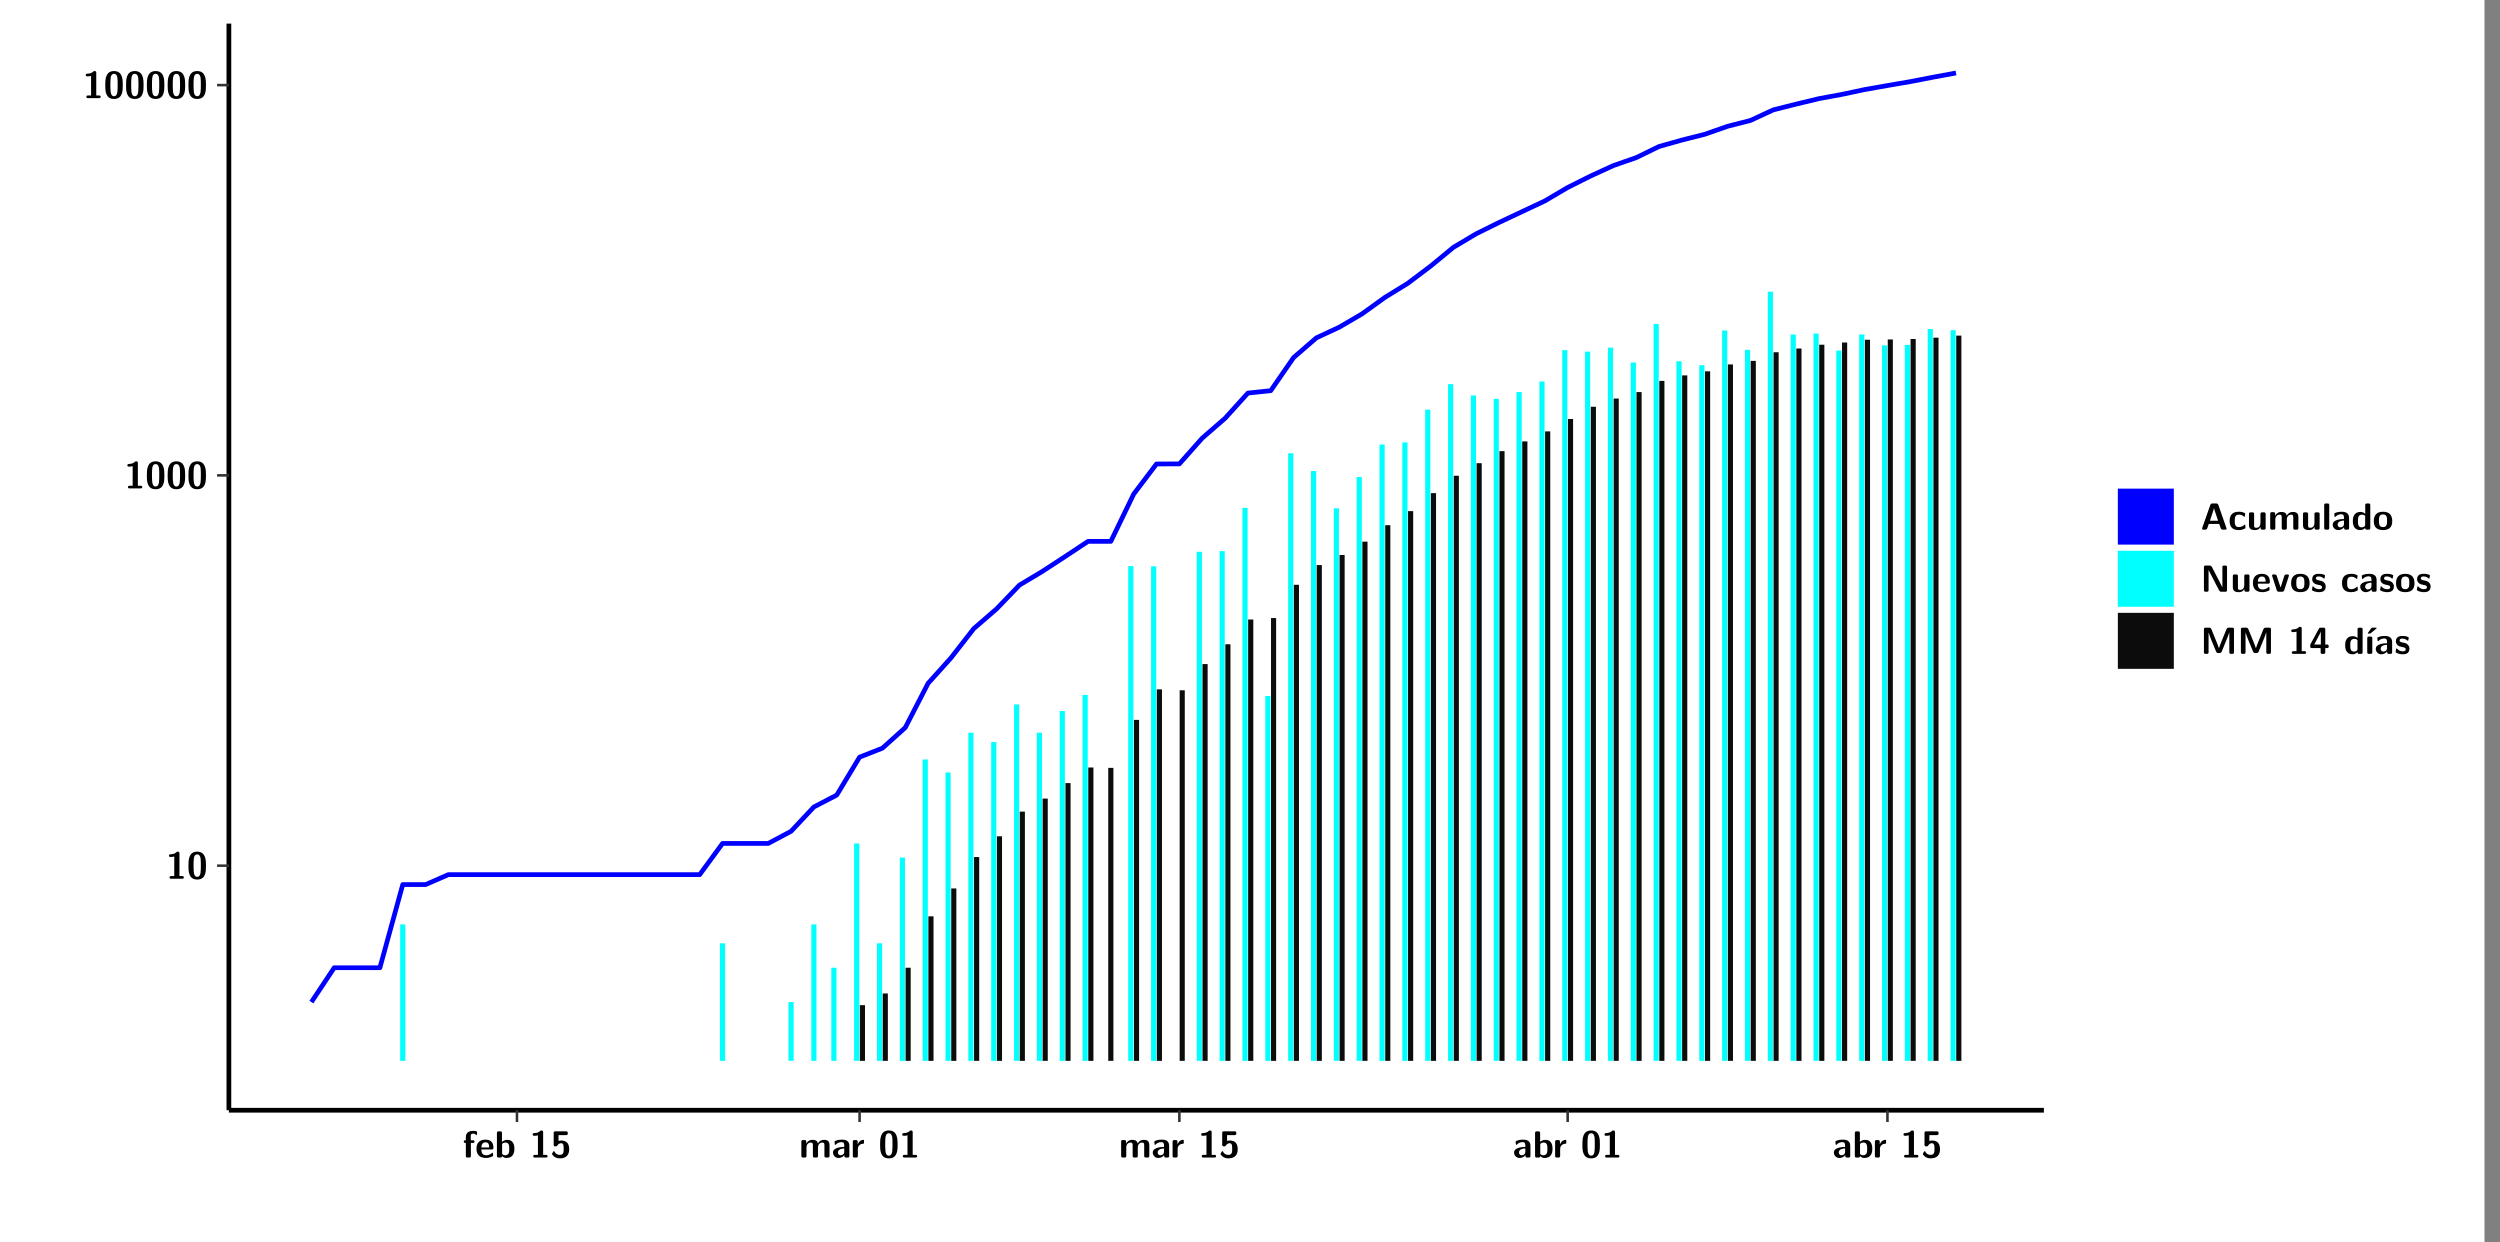 <?xml version="1.0" encoding="UTF-8"?>
<svg xmlns="http://www.w3.org/2000/svg" xmlns:xlink="http://www.w3.org/1999/xlink" width="579.653pt" height="288pt" viewBox="0 0 579.653 288" version="1.1">
<rect x="0" y="0" width="579.653" height="288" fill="#808080" stroke="none"/>
<defs>
<g>
<symbol overflow="visible" id="glyph0-0">
<path style="stroke:none;" d=""/>
</symbol>
<symbol overflow="visible" id="glyph0-1">
<path style="stroke:none;" d="M 3.109 -5.859 C 3.109 -6.016 3.109 -6.281 2.719 -6.281 C 2.547 -6.281 2.516 -6.266 2.406 -6.156 C 2.25 -6.016 1.922 -5.688 1.047 -5.672 C 0.891 -5.672 0.672 -5.609 0.672 -5.359 C 0.672 -5.047 0.969 -5.047 1.094 -5.047 C 1.344 -5.047 1.656 -5.078 1.906 -5.156 L 1.906 -0.625 L 1.234 -0.625 C 1.109 -0.625 0.812 -0.625 0.812 -0.312 C 0.812 0 1.109 0 1.234 0 L 3.719 0 C 3.828 0 4.141 0 4.141 -0.312 C 4.141 -0.625 3.828 -0.625 3.719 -0.625 L 3.109 -0.625 Z M 3.109 -5.859 "/>
</symbol>
<symbol overflow="visible" id="glyph0-2">
<path style="stroke:none;" d="M 4.438 -3 C 4.438 -4.203 4.438 -6.281 2.406 -6.281 C 0.375 -6.281 0.375 -4.219 0.375 -3 C 0.375 -1.812 0.375 0.188 2.406 0.188 C 4.438 0.188 4.438 -1.781 4.438 -3 Z M 2.406 -0.438 C 1.75 -0.438 1.656 -1.25 1.625 -1.484 C 1.562 -1.953 1.562 -2.766 1.562 -3.125 C 1.562 -3.641 1.562 -4.203 1.625 -4.641 C 1.641 -4.875 1.734 -5.641 2.406 -5.641 C 3.047 -5.641 3.156 -4.906 3.188 -4.734 C 3.25 -4.281 3.25 -3.594 3.25 -3.125 C 3.25 -2.625 3.25 -1.953 3.188 -1.469 C 3.156 -1.234 3.062 -0.438 2.406 -0.438 Z M 2.406 -0.438 "/>
</symbol>
<symbol overflow="visible" id="glyph0-3">
<path style="stroke:none;" d="M 1.922 -3.391 L 2.344 -3.391 C 2.453 -3.391 2.766 -3.391 2.766 -3.703 C 2.766 -4.016 2.453 -4.016 2.344 -4.016 L 1.891 -4.016 L 1.891 -4.969 C 1.891 -5.203 1.891 -5.547 2.469 -5.547 C 2.75 -5.547 2.922 -5.469 3.094 -5.297 C 3.156 -5.234 3.188 -5.219 3.219 -5.219 C 3.344 -5.219 3.344 -5.297 3.344 -5.438 L 3.344 -5.844 C 3.344 -6.062 3.328 -6.062 3.031 -6.125 C 2.781 -6.188 2.594 -6.188 2.469 -6.188 C 1.812 -6.188 0.75 -6.031 0.75 -4.719 L 0.75 -4.016 C 0.562 -4.016 0.266 -4.016 0.266 -3.703 C 0.266 -3.391 0.562 -3.391 0.75 -3.391 L 0.75 -0.422 C 0.75 -0.109 0.844 0 1.172 0 L 1.5 0 C 1.828 0 1.922 -0.109 1.922 -0.422 Z M 1.922 -3.391 "/>
</symbol>
<symbol overflow="visible" id="glyph0-4">
<path style="stroke:none;" d="M 3.781 -1.875 C 3.984 -1.875 4.203 -1.891 4.203 -2.281 C 4.203 -3.406 3.672 -4.156 2.359 -4.156 C 0.969 -4.156 0.266 -3.375 0.266 -2.047 C 0.266 -0.609 1.109 0.094 2.484 0.094 C 2.812 0.094 3.312 0.047 3.891 -0.234 C 4.078 -0.328 4.141 -0.359 4.141 -0.469 C 4.141 -0.531 4.125 -0.781 4.109 -0.844 C 4.078 -1.125 4.062 -1.125 3.984 -1.125 C 3.953 -1.125 3.938 -1.125 3.844 -1.047 C 3.328 -0.594 2.797 -0.531 2.516 -0.531 C 1.531 -0.531 1.422 -1.312 1.391 -1.875 Z M 1.406 -2.344 C 1.422 -2.875 1.609 -3.531 2.359 -3.531 C 3.062 -3.531 3.203 -3.031 3.219 -2.344 Z M 1.406 -2.344 "/>
</symbol>
<symbol overflow="visible" id="glyph0-5">
<path style="stroke:none;" d="M 1.703 -5.656 C 1.703 -5.938 1.641 -6.078 1.281 -6.078 L 0.953 -6.078 C 0.641 -6.078 0.531 -5.984 0.531 -5.656 L 0.531 -0.422 C 0.531 -0.109 0.625 0 0.953 0 L 1.312 0 C 1.453 0 1.719 0 1.734 -0.344 C 2.125 0.094 2.578 0.094 2.719 0.094 C 4.578 0.094 4.578 -1.594 4.578 -2.031 C 4.578 -2.453 4.578 -4.109 2.938 -4.109 C 2.219 -4.109 1.781 -3.703 1.703 -3.625 Z M 1.734 -3.172 C 1.844 -3.281 2.109 -3.484 2.5 -3.484 C 3.391 -3.484 3.391 -2.672 3.391 -2.016 C 3.391 -1.375 3.391 -0.531 2.406 -0.531 C 2.047 -0.531 1.828 -0.75 1.734 -0.875 Z M 1.734 -3.172 "/>
</symbol>
<symbol overflow="visible" id="glyph0-6">
<path style="stroke:none;" d="M 1.859 -5.203 L 3.578 -5.203 C 4 -5.203 4 -5.406 4 -5.641 C 4 -5.875 4 -6.078 3.578 -6.078 L 1.141 -6.078 C 0.875 -6.078 0.734 -6.031 0.734 -5.688 L 0.734 -3 C 0.734 -2.609 0.922 -2.594 1.172 -2.594 C 1.391 -2.594 1.469 -2.594 1.594 -2.812 C 1.812 -3.141 2.109 -3.328 2.469 -3.328 C 3.047 -3.328 3.047 -2.656 3.047 -1.969 C 3.047 -1.297 3.047 -0.625 2.125 -0.625 C 1.844 -0.625 1.25 -0.703 0.906 -1.406 C 0.875 -1.453 0.844 -1.5 0.781 -1.5 C 0.719 -1.5 0.703 -1.469 0.656 -1.391 C 0.531 -1.188 0.328 -0.891 0.328 -0.828 C 0.328 -0.75 0.891 0.188 2.141 0.188 C 3.562 0.188 4.328 -0.516 4.328 -1.938 C 4.328 -3.094 3.844 -3.953 2.5 -3.953 C 2.281 -3.953 2.078 -3.922 1.859 -3.844 Z M 1.859 -5.203 "/>
</symbol>
<symbol overflow="visible" id="glyph0-7">
<path style="stroke:none;" d="M 7.062 -2.844 C 7.062 -3.75 6.672 -4.109 5.781 -4.109 C 5.156 -4.109 4.688 -3.828 4.359 -3.25 C 4.219 -4.078 3.484 -4.109 3.109 -4.109 C 2.938 -4.109 2.578 -4.109 2.188 -3.828 C 1.906 -3.625 1.734 -3.344 1.672 -3.203 L 1.672 -3.641 C 1.672 -3.922 1.609 -4.062 1.25 -4.062 L 0.953 -4.062 C 0.625 -4.062 0.531 -3.969 0.531 -3.641 L 0.531 -0.422 C 0.531 -0.109 0.625 0 0.953 0 L 1.297 0 C 1.625 0 1.719 -0.109 1.719 -0.422 L 1.719 -2.359 C 1.719 -3.141 2.25 -3.484 2.688 -3.484 C 3.109 -3.484 3.203 -3.297 3.203 -2.828 L 3.203 -0.422 C 3.203 -0.109 3.297 0 3.625 0 L 3.969 0 C 4.297 0 4.391 -0.109 4.391 -0.422 L 4.391 -2.359 C 4.391 -3.141 4.922 -3.484 5.359 -3.484 C 5.781 -3.484 5.875 -3.297 5.875 -2.828 L 5.875 -0.422 C 5.875 -0.109 5.969 0 6.297 0 L 6.641 0 C 6.984 0 7.062 -0.109 7.062 -0.422 Z M 7.062 -2.844 "/>
</symbol>
<symbol overflow="visible" id="glyph0-8">
<path style="stroke:none;" d="M 4.062 -2.766 C 4.062 -4.156 2.734 -4.156 2.297 -4.156 C 1.891 -4.156 1.453 -4.125 0.859 -3.891 C 0.672 -3.797 0.625 -3.781 0.625 -3.688 C 0.625 -3.625 0.688 -3.109 0.688 -3.047 C 0.703 -2.984 0.75 -2.938 0.812 -2.938 C 0.844 -2.938 0.875 -2.969 0.906 -3 C 1.281 -3.391 1.719 -3.578 2.266 -3.578 C 2.734 -3.578 2.875 -3.297 2.875 -2.781 L 2.875 -2.469 C 2.562 -2.469 0.266 -2.453 0.266 -1.172 C 0.266 -0.547 0.766 0.094 1.531 0.094 C 1.828 0.094 2.484 0.016 2.906 -0.594 L 2.906 -0.422 C 2.906 -0.141 2.969 0 3.328 0 L 3.641 0 C 3.984 0 4.062 -0.109 4.062 -0.422 Z M 2.875 -1.344 C 2.875 -0.531 2.047 -0.531 2.016 -0.531 C 1.641 -0.531 1.406 -0.844 1.406 -1.188 C 1.406 -2.047 2.625 -2.109 2.875 -2.109 Z M 2.875 -1.344 "/>
</symbol>
<symbol overflow="visible" id="glyph0-9">
<path style="stroke:none;" d="M 1.703 -2.016 C 1.703 -2.844 2.391 -3.188 2.938 -3.219 C 3.109 -3.234 3.125 -3.234 3.125 -3.469 L 3.125 -3.875 C 3.125 -4.047 3.125 -4.109 2.969 -4.109 C 2.719 -4.109 2.078 -4.031 1.672 -3.078 L 1.656 -3.078 L 1.656 -3.641 C 1.656 -3.922 1.594 -4.062 1.234 -4.062 L 0.953 -4.062 C 0.641 -4.062 0.531 -3.969 0.531 -3.641 L 0.531 -0.422 C 0.531 -0.109 0.625 0 0.953 0 L 1.281 0 C 1.609 0 1.703 -0.109 1.703 -0.422 Z M 1.703 -2.016 "/>
</symbol>
<symbol overflow="visible" id="glyph0-10">
<path style="stroke:none;" d="M 4.156 -5.703 C 4.031 -6.078 3.766 -6.078 3.594 -6.078 L 2.828 -6.078 C 2.641 -6.078 2.391 -6.078 2.266 -5.703 L 0.406 -0.406 C 0.375 -0.297 0.375 -0.281 0.375 -0.234 C 0.375 0 0.594 0 0.703 0 L 1.031 0 C 1.188 0 1.453 0 1.578 -0.344 L 1.922 -1.328 L 4.344 -1.328 L 4.641 -0.484 C 4.75 -0.172 4.812 0 5.234 0 L 5.703 0 C 5.828 0 6.047 0 6.047 -0.234 C 6.047 -0.281 6.047 -0.297 6 -0.406 Z M 2.812 -3.938 C 2.938 -4.328 3.062 -4.656 3.125 -4.969 L 3.141 -4.969 C 3.188 -4.766 3.188 -4.75 3.25 -4.547 L 4.078 -2.078 L 2.188 -2.078 Z M 2.812 -3.938 "/>
</symbol>
<symbol overflow="visible" id="glyph0-11">
<path style="stroke:none;" d="M 4 -0.438 C 4 -0.531 3.969 -0.938 3.953 -1.047 C 3.953 -1.078 3.938 -1.172 3.844 -1.172 C 3.812 -1.172 3.797 -1.172 3.703 -1.078 C 3.562 -0.953 3.141 -0.594 2.422 -0.594 C 1.516 -0.594 1.516 -1.469 1.516 -2.031 C 1.516 -2.75 1.562 -3.484 2.453 -3.484 C 3.031 -3.484 3.266 -3.344 3.578 -3.078 C 3.688 -2.984 3.703 -2.984 3.734 -2.984 C 3.828 -2.984 3.844 -3.062 3.844 -3.094 C 3.859 -3.172 3.953 -3.656 3.953 -3.703 C 3.953 -3.781 3.891 -3.812 3.75 -3.891 C 3.328 -4.078 3.062 -4.156 2.453 -4.156 C 1.141 -4.156 0.328 -3.547 0.328 -2.016 C 0.328 -0.562 1.078 0.094 2.406 0.094 C 2.641 0.094 3.172 0.094 3.75 -0.203 C 4 -0.344 4 -0.344 4 -0.438 Z M 4 -0.438 "/>
</symbol>
<symbol overflow="visible" id="glyph0-12">
<path style="stroke:none;" d="M 4.391 -3.594 C 4.391 -3.875 4.328 -4.016 3.969 -4.016 L 3.609 -4.016 C 3.281 -4.016 3.188 -3.906 3.188 -3.594 L 3.188 -1.516 C 3.188 -0.938 2.891 -0.438 2.266 -0.438 C 1.766 -0.438 1.719 -0.562 1.719 -1.031 L 1.719 -3.594 C 1.719 -3.875 1.656 -4.016 1.297 -4.016 L 0.953 -4.016 C 0.625 -4.016 0.531 -3.922 0.531 -3.594 L 0.531 -1.109 C 0.531 -0.172 1.031 0.094 1.953 0.094 C 2.188 0.094 2.812 0.094 3.219 -0.656 L 3.219 -0.422 C 3.219 -0.141 3.281 0 3.641 0 L 3.969 0 C 4.297 0 4.391 -0.109 4.391 -0.422 Z M 4.391 -3.594 "/>
</symbol>
<symbol overflow="visible" id="glyph0-13">
<path style="stroke:none;" d="M 1.703 -5.656 C 1.703 -5.938 1.641 -6.078 1.281 -6.078 L 0.953 -6.078 C 0.641 -6.078 0.531 -5.984 0.531 -5.656 L 0.531 -0.422 C 0.531 -0.109 0.625 0 0.953 0 L 1.281 0 C 1.609 0 1.703 -0.109 1.703 -0.422 Z M 1.703 -5.656 "/>
</symbol>
<symbol overflow="visible" id="glyph0-14">
<path style="stroke:none;" d="M 4.375 -5.656 C 4.375 -5.938 4.312 -6.078 3.953 -6.078 L 3.625 -6.078 C 3.297 -6.078 3.203 -5.969 3.203 -5.656 L 3.203 -3.672 C 2.812 -4.047 2.375 -4.109 2.109 -4.109 C 0.328 -4.109 0.328 -2.422 0.328 -2 C 0.328 -1.594 0.328 0.094 2.062 0.094 C 2.422 0.094 2.812 -0.016 3.188 -0.406 C 3.188 -0.094 3.297 0 3.609 0 L 3.953 0 C 4.281 0 4.375 -0.109 4.375 -0.422 Z M 3.188 -1.094 C 3.188 -0.953 3.188 -0.875 2.922 -0.688 C 2.703 -0.547 2.5 -0.531 2.406 -0.531 C 1.516 -0.531 1.516 -1.344 1.516 -2 C 1.516 -2.656 1.516 -3.484 2.5 -3.484 C 2.75 -3.484 2.984 -3.391 3.188 -3.203 Z M 3.188 -1.094 "/>
</symbol>
<symbol overflow="visible" id="glyph0-15">
<path style="stroke:none;" d="M 4.547 -1.969 C 4.547 -3.406 3.844 -4.156 2.406 -4.156 C 0.953 -4.156 0.266 -3.391 0.266 -1.969 C 0.266 -0.547 1.031 0.094 2.406 0.094 C 3.781 0.094 4.547 -0.531 4.547 -1.969 Z M 2.406 -0.594 C 1.469 -0.594 1.469 -1.375 1.469 -2.078 C 1.469 -2.75 1.469 -3.531 2.406 -3.531 C 3.344 -3.531 3.344 -2.766 3.344 -2.078 C 3.344 -1.391 3.344 -0.594 2.406 -0.594 Z M 2.406 -0.594 "/>
</symbol>
<symbol overflow="visible" id="glyph0-16">
<path style="stroke:none;" d="M 2.656 -5.734 C 2.469 -6.078 2.203 -6.078 2.031 -6.078 L 1.219 -6.078 C 0.906 -6.078 0.797 -5.984 0.797 -5.656 L 0.797 -0.422 C 0.797 -0.109 0.891 0 1.219 0 L 1.453 0 C 1.781 0 1.875 -0.109 1.875 -0.422 L 1.875 -5.016 L 1.891 -5.016 L 4.297 -0.344 C 4.484 0 4.75 0 4.922 0 L 5.734 0 C 6.062 0 6.156 -0.109 6.156 -0.422 L 6.156 -5.656 C 6.156 -5.938 6.094 -6.078 5.734 -6.078 L 5.5 -6.078 C 5.156 -6.078 5.078 -5.969 5.078 -5.656 L 5.078 -1.062 L 5.062 -1.062 Z M 2.656 -5.734 "/>
</symbol>
<symbol overflow="visible" id="glyph0-17">
<path style="stroke:none;" d="M 4.109 -3.609 C 4.141 -3.719 4.141 -3.75 4.141 -3.766 C 4.141 -4.016 3.922 -4.016 3.797 -4.016 L 3.609 -4.016 C 3.25 -4.016 3.141 -3.891 3.062 -3.641 L 2.203 -0.984 L 1.328 -3.641 C 1.266 -3.828 1.203 -4.016 0.781 -4.016 L 0.578 -4.016 C 0.453 -4.016 0.234 -4.016 0.234 -3.766 C 0.234 -3.75 0.234 -3.719 0.266 -3.609 L 1.312 -0.375 C 1.438 0 1.703 0 1.859 0 L 2.5 0 C 2.672 0 2.938 0 3.062 -0.375 Z M 4.109 -3.609 "/>
</symbol>
<symbol overflow="visible" id="glyph0-18">
<path style="stroke:none;" d="M 3.469 -1.234 C 3.469 -1.734 3.203 -2.031 3.047 -2.172 C 2.703 -2.484 2.391 -2.547 2.031 -2.609 C 1.547 -2.703 1.188 -2.766 1.188 -3.109 C 1.188 -3.469 1.484 -3.547 1.828 -3.547 C 2.406 -3.547 2.719 -3.328 2.953 -3.125 C 3.047 -3.047 3.062 -3.047 3.094 -3.047 C 3.188 -3.047 3.203 -3.125 3.203 -3.156 C 3.219 -3.219 3.312 -3.719 3.312 -3.766 C 3.312 -3.906 2.844 -4.031 2.75 -4.062 C 2.406 -4.156 2.125 -4.156 1.891 -4.156 C 1.5 -4.156 0.328 -4.156 0.328 -2.906 C 0.328 -2.484 0.516 -2.219 0.75 -2 C 1.062 -1.734 1.406 -1.672 1.906 -1.562 C 2.156 -1.531 2.609 -1.453 2.609 -1.062 C 2.609 -0.656 2.266 -0.594 1.922 -0.594 C 1.531 -0.594 1.047 -0.703 0.625 -1.188 C 0.594 -1.234 0.562 -1.266 0.516 -1.266 C 0.422 -1.266 0.406 -1.188 0.391 -1.125 C 0.375 -1.016 0.266 -0.516 0.266 -0.422 C 0.266 -0.266 0.922 -0.062 0.922 -0.047 C 1.406 0.094 1.766 0.094 1.922 0.094 C 2.359 0.094 3.469 0.062 3.469 -1.234 Z M 3.469 -1.234 "/>
</symbol>
<symbol overflow="visible" id="glyph0-19">
<path style="stroke:none;" d="M 4.859 -2.859 C 4.688 -2.422 4.359 -1.609 4.281 -1.312 C 4.203 -1.625 3.844 -2.484 3.656 -2.953 L 2.531 -5.719 C 2.391 -6.078 2.109 -6.078 1.953 -6.078 L 1.219 -6.078 C 0.906 -6.078 0.797 -5.984 0.797 -5.656 L 0.797 -0.422 C 0.797 -0.109 0.891 0 1.219 0 L 1.453 0 C 1.781 0 1.875 -0.109 1.875 -0.422 L 1.875 -4.953 L 1.891 -4.953 C 1.984 -4.562 2.375 -3.578 2.578 -3.062 L 3.609 -0.562 C 3.766 -0.188 3.969 -0.188 4.266 -0.188 C 4.562 -0.188 4.781 -0.188 4.938 -0.562 L 6.062 -3.328 C 6.141 -3.531 6.625 -4.719 6.672 -4.953 L 6.688 -4.953 L 6.688 -0.422 C 6.688 -0.141 6.75 0 7.109 0 L 7.344 0 C 7.672 0 7.766 -0.109 7.766 -0.422 L 7.766 -5.656 C 7.766 -5.938 7.703 -6.078 7.344 -6.078 L 6.609 -6.078 C 6.391 -6.078 6.172 -6.062 6.016 -5.703 Z M 4.859 -2.859 "/>
</symbol>
<symbol overflow="visible" id="glyph0-20">
<path style="stroke:none;" d="M 0.344 -2.297 C 0.266 -2.172 0.266 -2.141 0.266 -1.984 L 0.266 -1.766 C 0.266 -1.484 0.328 -1.344 0.688 -1.344 L 2.672 -1.344 L 2.672 -0.422 C 2.672 -0.141 2.719 0 3.078 0 L 3.328 0 C 3.656 0 3.75 -0.109 3.75 -0.422 L 3.75 -1.344 L 4.125 -1.344 C 4.391 -1.344 4.547 -1.406 4.547 -1.75 C 4.547 -2.078 4.422 -2.172 4.125 -2.172 L 3.75 -2.172 L 3.75 -5.656 C 3.75 -5.984 3.656 -6.078 3.328 -6.078 L 2.688 -6.078 C 2.531 -6.078 2.391 -6.078 2.281 -5.875 Z M 1.188 -2.172 C 2.578 -4.75 2.672 -5.016 2.703 -5.156 L 2.719 -5.156 L 2.719 -2.172 Z M 1.188 -2.172 "/>
</symbol>
<symbol overflow="visible" id="glyph0-21">
<path style="stroke:none;" d="M 3.906 -5.844 C 3.953 -5.875 4 -5.922 4 -5.969 C 4 -6.078 3.906 -6.078 3.766 -6.078 L 3.047 -6.078 C 2.875 -6.078 2.859 -6.078 2.781 -5.984 L 2.031 -4.953 C 1.953 -4.859 1.953 -4.844 1.953 -4.828 C 1.953 -4.703 2.047 -4.703 2.188 -4.703 L 2.516 -4.703 Z M 3.906 -5.844 "/>
</symbol>
<symbol overflow="visible" id="glyph0-22">
<path style="stroke:none;" d="M 1.703 -3.594 C 1.703 -3.875 1.641 -4.016 1.281 -4.016 L 0.953 -4.016 C 0.641 -4.016 0.531 -3.922 0.531 -3.594 L 0.531 -0.422 C 0.531 -0.109 0.625 0 0.953 0 L 1.281 0 C 1.609 0 1.703 -0.109 1.703 -0.422 Z M 1.703 -3.594 "/>
</symbol>
</g>
<clipPath id="clip1">
  <path d="M 0 0 L 576.008 0 L 576.008 288 L 0 288 Z M 0 0 "/>
</clipPath>
<clipPath id="clip2">
  <path d="M 53.07 5.477 L 473.898 5.477 L 473.898 257.414 L 53.07 257.414 Z M 53.07 5.477 "/>
</clipPath>
</defs>
<g id="surface1">
<g clip-path="url(#clip1)" clip-rule="nonzero">
<path style="fill-rule:nonzero;fill:rgb(100%,100%,100%);fill-opacity:1;stroke-width:0.598;stroke-linecap:round;stroke-linejoin:round;stroke:rgb(100%,100%,100%);stroke-opacity:1;stroke-miterlimit:10;" d="M 0 0 L 0 288.004 L 576.008 288.004 L 576.008 0 Z M 0 0 " transform="matrix(1,0,0,-1,0,288)"/>
</g>
<g clip-path="url(#clip2)" clip-rule="nonzero">
<path style=" stroke:none;fill-rule:nonzero;fill:rgb(100%,100%,100%);fill-opacity:1;" d="M 53.07 257.414 L 53.07 5.477 L 473.898 5.477 L 473.898 257.414 Z M 53.07 257.414 "/>
</g>
<path style=" stroke:none;fill-rule:nonzero;fill:rgb(0%,100%,100%);fill-opacity:1;" d="M 92.785 245.969 L 92.785 214.336 L 93.98 214.336 L 93.98 245.969 Z M 92.785 245.969 "/>
<path style=" stroke:none;fill-rule:nonzero;fill:rgb(0%,100%,100%);fill-opacity:1;" d="M 166.926 245.969 L 166.926 218.719 L 168.121 218.719 L 168.121 245.969 Z M 166.926 245.969 "/>
<path style=" stroke:none;fill-rule:nonzero;fill:rgb(0%,100%,100%);fill-opacity:1;" d="M 182.816 245.969 L 182.816 232.348 L 184.012 232.348 L 184.012 245.969 Z M 182.816 245.969 "/>
<path style=" stroke:none;fill-rule:nonzero;fill:rgb(0%,100%,100%);fill-opacity:1;" d="M 188.117 245.969 L 188.117 214.336 L 189.301 214.336 L 189.301 245.969 Z M 188.117 245.969 "/>
<path style=" stroke:none;fill-rule:nonzero;fill:rgb(0%,100%,100%);fill-opacity:1;" d="M 192.75 245.969 L 192.75 224.379 L 193.945 224.379 L 193.945 245.969 Z M 192.75 245.969 "/>
<path style=" stroke:none;fill-rule:nonzero;fill:rgb(0%,100%,100%);fill-opacity:1;" d="M 198.039 245.969 L 198.039 195.566 L 199.234 195.566 L 199.234 245.969 Z M 198.039 245.969 "/>
<path style=" stroke:none;fill-rule:nonzero;fill:rgb(4.999%,4.999%,4.999%);fill-opacity:1;" d="M 199.363 245.969 L 199.363 233.055 L 200.559 233.055 L 200.559 245.969 Z M 199.363 245.969 "/>
<path style=" stroke:none;fill-rule:nonzero;fill:rgb(0%,100%,100%);fill-opacity:1;" d="M 203.34 245.969 L 203.34 218.719 L 204.535 218.719 L 204.535 245.969 Z M 203.34 245.969 "/>
<path style=" stroke:none;fill-rule:nonzero;fill:rgb(4.999%,4.999%,4.999%);fill-opacity:1;" d="M 204.664 245.969 L 204.664 230.344 L 205.859 230.344 L 205.859 245.969 Z M 204.664 245.969 "/>
<path style=" stroke:none;fill-rule:nonzero;fill:rgb(0%,100%,100%);fill-opacity:1;" d="M 208.641 245.969 L 208.641 198.844 L 209.824 198.844 L 209.824 245.969 Z M 208.641 245.969 "/>
<path style=" stroke:none;fill-rule:nonzero;fill:rgb(4.999%,4.999%,4.999%);fill-opacity:1;" d="M 209.965 245.969 L 209.965 224.379 L 211.152 224.379 L 211.152 245.969 Z M 209.965 245.969 "/>
<path style=" stroke:none;fill-rule:nonzero;fill:rgb(0%,100%,100%);fill-opacity:1;" d="M 213.93 245.969 L 213.93 176.098 L 215.125 176.098 L 215.125 245.969 Z M 213.93 245.969 "/>
<path style=" stroke:none;fill-rule:nonzero;fill:rgb(4.999%,4.999%,4.999%);fill-opacity:1;" d="M 215.254 245.969 L 215.254 212.461 L 216.449 212.461 L 216.449 245.969 Z M 215.254 245.969 "/>
<path style=" stroke:none;fill-rule:nonzero;fill:rgb(0%,100%,100%);fill-opacity:1;" d="M 219.23 245.969 L 219.23 179.125 L 220.418 179.125 L 220.418 245.969 Z M 219.23 245.969 "/>
<path style=" stroke:none;fill-rule:nonzero;fill:rgb(4.999%,4.999%,4.999%);fill-opacity:1;" d="M 220.555 245.969 L 220.555 205.996 L 221.742 205.996 L 221.742 245.969 Z M 220.555 245.969 "/>
<path style=" stroke:none;fill-rule:nonzero;fill:rgb(0%,100%,100%);fill-opacity:1;" d="M 224.52 245.969 L 224.52 169.891 L 225.715 169.891 L 225.715 245.969 Z M 224.52 245.969 "/>
<path style=" stroke:none;fill-rule:nonzero;fill:rgb(4.999%,4.999%,4.999%);fill-opacity:1;" d="M 225.848 245.969 L 225.848 198.715 L 227.043 198.715 L 227.043 245.969 Z M 225.848 245.969 "/>
<path style=" stroke:none;fill-rule:nonzero;fill:rgb(0%,100%,100%);fill-opacity:1;" d="M 229.82 245.969 L 229.82 172.055 L 231.016 172.055 L 231.016 245.969 Z M 229.82 245.969 "/>
<path style=" stroke:none;fill-rule:nonzero;fill:rgb(4.999%,4.999%,4.999%);fill-opacity:1;" d="M 231.145 245.969 L 231.145 193.902 L 232.332 193.902 L 232.332 245.969 Z M 231.145 245.969 "/>
<path style=" stroke:none;fill-rule:nonzero;fill:rgb(0%,100%,100%);fill-opacity:1;" d="M 235.121 245.969 L 235.121 163.336 L 236.309 163.336 L 236.309 245.969 Z M 235.121 245.969 "/>
<path style=" stroke:none;fill-rule:nonzero;fill:rgb(4.999%,4.999%,4.999%);fill-opacity:1;" d="M 236.438 245.969 L 236.438 188.184 L 237.633 188.184 L 237.633 245.969 Z M 236.438 245.969 "/>
<path style=" stroke:none;fill-rule:nonzero;fill:rgb(0%,100%,100%);fill-opacity:1;" d="M 240.41 245.969 L 240.41 169.891 L 241.605 169.891 L 241.605 245.969 Z M 240.41 245.969 "/>
<path style=" stroke:none;fill-rule:nonzero;fill:rgb(4.999%,4.999%,4.999%);fill-opacity:1;" d="M 241.738 245.969 L 241.738 185.164 L 242.934 185.164 L 242.934 245.969 Z M 241.738 245.969 "/>
<path style=" stroke:none;fill-rule:nonzero;fill:rgb(0%,100%,100%);fill-opacity:1;" d="M 245.711 245.969 L 245.711 164.859 L 246.898 164.859 L 246.898 245.969 Z M 245.711 245.969 "/>
<path style=" stroke:none;fill-rule:nonzero;fill:rgb(4.999%,4.999%,4.999%);fill-opacity:1;" d="M 247.035 245.969 L 247.035 181.566 L 248.223 181.566 L 248.223 245.969 Z M 247.035 245.969 "/>
<path style=" stroke:none;fill-rule:nonzero;fill:rgb(0%,100%,100%);fill-opacity:1;" d="M 251.004 245.969 L 251.004 161.125 L 252.199 161.125 L 252.199 245.969 Z M 251.004 245.969 "/>
<path style=" stroke:none;fill-rule:nonzero;fill:rgb(4.999%,4.999%,4.999%);fill-opacity:1;" d="M 252.328 245.969 L 252.328 177.953 L 253.523 177.953 L 253.523 245.969 Z M 252.328 245.969 "/>
<path style=" stroke:none;fill-rule:nonzero;fill:rgb(4.999%,4.999%,4.999%);fill-opacity:1;" d="M 256.961 245.969 L 256.961 178.039 L 258.156 178.039 L 258.156 245.969 Z M 256.961 245.969 "/>
<path style=" stroke:none;fill-rule:nonzero;fill:rgb(0%,100%,100%);fill-opacity:1;" d="M 261.594 245.969 L 261.594 131.246 L 262.789 131.246 L 262.789 245.969 Z M 261.594 245.969 "/>
<path style=" stroke:none;fill-rule:nonzero;fill:rgb(4.999%,4.999%,4.999%);fill-opacity:1;" d="M 262.918 245.969 L 262.918 166.914 L 264.113 166.914 L 264.113 245.969 Z M 262.918 245.969 "/>
<path style=" stroke:none;fill-rule:nonzero;fill:rgb(0%,100%,100%);fill-opacity:1;" d="M 266.895 245.969 L 266.895 131.305 L 268.09 131.305 L 268.09 245.969 Z M 266.895 245.969 "/>
<path style=" stroke:none;fill-rule:nonzero;fill:rgb(4.999%,4.999%,4.999%);fill-opacity:1;" d="M 268.219 245.969 L 268.219 159.84 L 269.414 159.84 L 269.414 245.969 Z M 268.219 245.969 "/>
<path style=" stroke:none;fill-rule:nonzero;fill:rgb(4.999%,4.999%,4.999%);fill-opacity:1;" d="M 273.52 245.969 L 273.52 160.047 L 274.703 160.047 L 274.703 245.969 Z M 273.52 245.969 "/>
<path style=" stroke:none;fill-rule:nonzero;fill:rgb(0%,100%,100%);fill-opacity:1;" d="M 277.484 245.969 L 277.484 127.938 L 278.68 127.938 L 278.68 245.969 Z M 277.484 245.969 "/>
<path style=" stroke:none;fill-rule:nonzero;fill:rgb(4.999%,4.999%,4.999%);fill-opacity:1;" d="M 278.809 245.969 L 278.809 153.973 L 280.004 153.973 L 280.004 245.969 Z M 278.809 245.969 "/>
<path style=" stroke:none;fill-rule:nonzero;fill:rgb(0%,100%,100%);fill-opacity:1;" d="M 282.785 245.969 L 282.785 127.789 L 283.969 127.789 L 283.969 245.969 Z M 282.785 245.969 "/>
<path style=" stroke:none;fill-rule:nonzero;fill:rgb(4.999%,4.999%,4.999%);fill-opacity:1;" d="M 284.109 245.969 L 284.109 149.379 L 285.293 149.379 L 285.293 245.969 Z M 284.109 245.969 "/>
<path style=" stroke:none;fill-rule:nonzero;fill:rgb(0%,100%,100%);fill-opacity:1;" d="M 288.074 245.969 L 288.074 117.746 L 289.27 117.746 L 289.27 245.969 Z M 288.074 245.969 "/>
<path style=" stroke:none;fill-rule:nonzero;fill:rgb(4.999%,4.999%,4.999%);fill-opacity:1;" d="M 289.398 245.969 L 289.398 143.641 L 290.594 143.641 L 290.594 245.969 Z M 289.398 245.969 "/>
<path style=" stroke:none;fill-rule:nonzero;fill:rgb(0%,100%,100%);fill-opacity:1;" d="M 293.375 245.969 L 293.375 161.383 L 294.57 161.383 L 294.57 245.969 Z M 293.375 245.969 "/>
<path style=" stroke:none;fill-rule:nonzero;fill:rgb(4.999%,4.999%,4.999%);fill-opacity:1;" d="M 294.699 245.969 L 294.699 143.301 L 295.883 143.301 L 295.883 245.969 Z M 294.699 245.969 "/>
<path style=" stroke:none;fill-rule:nonzero;fill:rgb(0%,100%,100%);fill-opacity:1;" d="M 298.676 245.969 L 298.676 105.094 L 299.859 105.094 L 299.859 245.969 Z M 298.676 245.969 "/>
<path style=" stroke:none;fill-rule:nonzero;fill:rgb(4.999%,4.999%,4.999%);fill-opacity:1;" d="M 299.988 245.969 L 299.988 135.59 L 301.184 135.59 L 301.184 245.969 Z M 299.988 245.969 "/>
<path style=" stroke:none;fill-rule:nonzero;fill:rgb(0%,100%,100%);fill-opacity:1;" d="M 303.965 245.969 L 303.965 109.207 L 305.16 109.207 L 305.16 245.969 Z M 303.965 245.969 "/>
<path style=" stroke:none;fill-rule:nonzero;fill:rgb(4.999%,4.999%,4.999%);fill-opacity:1;" d="M 305.289 245.969 L 305.289 131.016 L 306.484 131.016 L 306.484 245.969 Z M 305.289 245.969 "/>
<path style=" stroke:none;fill-rule:nonzero;fill:rgb(0%,100%,100%);fill-opacity:1;" d="M 309.266 245.969 L 309.266 117.855 L 310.449 117.855 L 310.449 245.969 Z M 309.266 245.969 "/>
<path style=" stroke:none;fill-rule:nonzero;fill:rgb(4.999%,4.999%,4.999%);fill-opacity:1;" d="M 310.59 245.969 L 310.59 128.684 L 311.773 128.684 L 311.773 245.969 Z M 310.59 245.969 "/>
<path style=" stroke:none;fill-rule:nonzero;fill:rgb(0%,100%,100%);fill-opacity:1;" d="M 314.555 245.969 L 314.555 110.602 L 315.75 110.602 L 315.75 245.969 Z M 314.555 245.969 "/>
<path style=" stroke:none;fill-rule:nonzero;fill:rgb(4.999%,4.999%,4.999%);fill-opacity:1;" d="M 315.879 245.969 L 315.879 125.586 L 317.074 125.586 L 317.074 245.969 Z M 315.879 245.969 "/>
<path style=" stroke:none;fill-rule:nonzero;fill:rgb(0%,100%,100%);fill-opacity:1;" d="M 319.855 245.969 L 319.855 103.082 L 321.051 103.082 L 321.051 245.969 Z M 319.855 245.969 "/>
<path style=" stroke:none;fill-rule:nonzero;fill:rgb(4.999%,4.999%,4.999%);fill-opacity:1;" d="M 321.18 245.969 L 321.18 121.77 L 322.367 121.77 L 322.367 245.969 Z M 321.18 245.969 "/>
<path style=" stroke:none;fill-rule:nonzero;fill:rgb(0%,100%,100%);fill-opacity:1;" d="M 325.145 245.969 L 325.145 102.574 L 326.34 102.574 L 326.34 245.969 Z M 325.145 245.969 "/>
<path style=" stroke:none;fill-rule:nonzero;fill:rgb(4.999%,4.999%,4.999%);fill-opacity:1;" d="M 326.469 245.969 L 326.469 118.512 L 327.664 118.512 L 327.664 245.969 Z M 326.469 245.969 "/>
<path style=" stroke:none;fill-rule:nonzero;fill:rgb(0%,100%,100%);fill-opacity:1;" d="M 330.445 245.969 L 330.445 94.98 L 331.641 94.98 L 331.641 245.969 Z M 330.445 245.969 "/>
<path style=" stroke:none;fill-rule:nonzero;fill:rgb(4.999%,4.999%,4.999%);fill-opacity:1;" d="M 331.77 245.969 L 331.77 114.34 L 332.965 114.34 L 332.965 245.969 Z M 331.77 245.969 "/>
<path style=" stroke:none;fill-rule:nonzero;fill:rgb(0%,100%,100%);fill-opacity:1;" d="M 335.746 245.969 L 335.746 89.074 L 336.93 89.074 L 336.93 245.969 Z M 335.746 245.969 "/>
<path style=" stroke:none;fill-rule:nonzero;fill:rgb(4.999%,4.999%,4.999%);fill-opacity:1;" d="M 337.07 245.969 L 337.07 110.305 L 338.258 110.305 L 338.258 245.969 Z M 337.07 245.969 "/>
<path style=" stroke:none;fill-rule:nonzero;fill:rgb(0%,100%,100%);fill-opacity:1;" d="M 341.035 245.969 L 341.035 91.695 L 342.23 91.695 L 342.23 245.969 Z M 341.035 245.969 "/>
<path style=" stroke:none;fill-rule:nonzero;fill:rgb(4.999%,4.999%,4.999%);fill-opacity:1;" d="M 342.359 245.969 L 342.359 107.395 L 343.555 107.395 L 343.555 245.969 Z M 342.359 245.969 "/>
<path style=" stroke:none;fill-rule:nonzero;fill:rgb(0%,100%,100%);fill-opacity:1;" d="M 346.336 245.969 L 346.336 92.473 L 347.52 92.473 L 347.52 245.969 Z M 346.336 245.969 "/>
<path style=" stroke:none;fill-rule:nonzero;fill:rgb(4.999%,4.999%,4.999%);fill-opacity:1;" d="M 347.66 245.969 L 347.66 104.605 L 348.848 104.605 L 348.848 245.969 Z M 347.66 245.969 "/>
<path style=" stroke:none;fill-rule:nonzero;fill:rgb(0%,100%,100%);fill-opacity:1;" d="M 351.625 245.969 L 351.625 90.906 L 352.82 90.906 L 352.82 245.969 Z M 351.625 245.969 "/>
<path style=" stroke:none;fill-rule:nonzero;fill:rgb(4.999%,4.999%,4.999%);fill-opacity:1;" d="M 352.949 245.969 L 352.949 102.344 L 354.148 102.344 L 354.148 245.969 Z M 352.949 245.969 "/>
<path style=" stroke:none;fill-rule:nonzero;fill:rgb(0%,100%,100%);fill-opacity:1;" d="M 356.926 245.969 L 356.926 88.457 L 358.121 88.457 L 358.121 245.969 Z M 356.926 245.969 "/>
<path style=" stroke:none;fill-rule:nonzero;fill:rgb(4.999%,4.999%,4.999%);fill-opacity:1;" d="M 358.25 245.969 L 358.25 100.023 L 359.445 100.023 L 359.445 245.969 Z M 358.25 245.969 "/>
<path style=" stroke:none;fill-rule:nonzero;fill:rgb(0%,100%,100%);fill-opacity:1;" d="M 362.227 245.969 L 362.227 81.184 L 363.41 81.184 L 363.41 245.969 Z M 362.227 245.969 "/>
<path style=" stroke:none;fill-rule:nonzero;fill:rgb(4.999%,4.999%,4.999%);fill-opacity:1;" d="M 363.543 245.969 L 363.543 97.152 L 364.738 97.152 L 364.738 245.969 Z M 363.543 245.969 "/>
<path style=" stroke:none;fill-rule:nonzero;fill:rgb(0%,100%,100%);fill-opacity:1;" d="M 367.516 245.969 L 367.516 81.523 L 368.711 81.523 L 368.711 245.969 Z M 367.516 245.969 "/>
<path style=" stroke:none;fill-rule:nonzero;fill:rgb(4.999%,4.999%,4.999%);fill-opacity:1;" d="M 368.84 245.969 L 368.84 94.312 L 370.039 94.312 L 370.039 245.969 Z M 368.84 245.969 "/>
<path style=" stroke:none;fill-rule:nonzero;fill:rgb(0%,100%,100%);fill-opacity:1;" d="M 372.816 245.969 L 372.816 80.594 L 374.004 80.594 L 374.004 245.969 Z M 372.816 245.969 "/>
<path style=" stroke:none;fill-rule:nonzero;fill:rgb(4.999%,4.999%,4.999%);fill-opacity:1;" d="M 374.141 245.969 L 374.141 92.402 L 375.328 92.402 L 375.328 245.969 Z M 374.141 245.969 "/>
<path style=" stroke:none;fill-rule:nonzero;fill:rgb(0%,100%,100%);fill-opacity:1;" d="M 378.105 245.969 L 378.105 84.051 L 379.301 84.051 L 379.301 245.969 Z M 378.105 245.969 "/>
<path style=" stroke:none;fill-rule:nonzero;fill:rgb(4.999%,4.999%,4.999%);fill-opacity:1;" d="M 379.434 245.969 L 379.434 90.906 L 380.629 90.906 L 380.629 245.969 Z M 379.434 245.969 "/>
<path style=" stroke:none;fill-rule:nonzero;fill:rgb(0%,100%,100%);fill-opacity:1;" d="M 383.406 245.969 L 383.406 75.145 L 384.602 75.145 L 384.602 245.969 Z M 383.406 245.969 "/>
<path style=" stroke:none;fill-rule:nonzero;fill:rgb(4.999%,4.999%,4.999%);fill-opacity:1;" d="M 384.73 245.969 L 384.73 88.316 L 385.918 88.316 L 385.918 245.969 Z M 384.73 245.969 "/>
<path style=" stroke:none;fill-rule:nonzero;fill:rgb(0%,100%,100%);fill-opacity:1;" d="M 388.707 245.969 L 388.707 83.762 L 389.895 83.762 L 389.895 245.969 Z M 388.707 245.969 "/>
<path style=" stroke:none;fill-rule:nonzero;fill:rgb(4.999%,4.999%,4.999%);fill-opacity:1;" d="M 390.023 245.969 L 390.023 87.039 L 391.219 87.039 L 391.219 245.969 Z M 390.023 245.969 "/>
<path style=" stroke:none;fill-rule:nonzero;fill:rgb(0%,100%,100%);fill-opacity:1;" d="M 393.996 245.969 L 393.996 84.668 L 395.191 84.668 L 395.191 245.969 Z M 393.996 245.969 "/>
<path style=" stroke:none;fill-rule:nonzero;fill:rgb(4.999%,4.999%,4.999%);fill-opacity:1;" d="M 395.324 245.969 L 395.324 86.094 L 396.52 86.094 L 396.52 245.969 Z M 395.324 245.969 "/>
<path style=" stroke:none;fill-rule:nonzero;fill:rgb(0%,100%,100%);fill-opacity:1;" d="M 399.297 245.969 L 399.297 76.629 L 400.484 76.629 L 400.484 245.969 Z M 399.297 245.969 "/>
<path style=" stroke:none;fill-rule:nonzero;fill:rgb(4.999%,4.999%,4.999%);fill-opacity:1;" d="M 400.621 245.969 L 400.621 84.5 L 401.809 84.5 L 401.809 245.969 Z M 400.621 245.969 "/>
<path style=" stroke:none;fill-rule:nonzero;fill:rgb(0%,100%,100%);fill-opacity:1;" d="M 404.59 245.969 L 404.59 81.113 L 405.785 81.113 L 405.785 245.969 Z M 404.59 245.969 "/>
<path style=" stroke:none;fill-rule:nonzero;fill:rgb(4.999%,4.999%,4.999%);fill-opacity:1;" d="M 405.914 245.969 L 405.914 83.672 L 407.109 83.672 L 407.109 245.969 Z M 405.914 245.969 "/>
<path style=" stroke:none;fill-rule:nonzero;fill:rgb(0%,100%,100%);fill-opacity:1;" d="M 409.887 245.969 L 409.887 67.633 L 411.074 67.633 L 411.074 245.969 Z M 409.887 245.969 "/>
<path style=" stroke:none;fill-rule:nonzero;fill:rgb(4.999%,4.999%,4.999%);fill-opacity:1;" d="M 411.215 245.969 L 411.215 81.672 L 412.398 81.672 L 412.398 245.969 Z M 411.215 245.969 "/>
<path style=" stroke:none;fill-rule:nonzero;fill:rgb(0%,100%,100%);fill-opacity:1;" d="M 415.18 245.969 L 415.18 77.566 L 416.375 77.566 L 416.375 245.969 Z M 415.18 245.969 "/>
<path style=" stroke:none;fill-rule:nonzero;fill:rgb(4.999%,4.999%,4.999%);fill-opacity:1;" d="M 416.504 245.969 L 416.504 80.805 L 417.699 80.805 L 417.699 245.969 Z M 416.504 245.969 "/>
<path style=" stroke:none;fill-rule:nonzero;fill:rgb(0%,100%,100%);fill-opacity:1;" d="M 420.48 245.969 L 420.48 77.336 L 421.676 77.336 L 421.676 245.969 Z M 420.48 245.969 "/>
<path style=" stroke:none;fill-rule:nonzero;fill:rgb(4.999%,4.999%,4.999%);fill-opacity:1;" d="M 421.805 245.969 L 421.805 79.926 L 423 79.926 L 423 245.969 Z M 421.805 245.969 "/>
<path style=" stroke:none;fill-rule:nonzero;fill:rgb(0%,100%,100%);fill-opacity:1;" d="M 425.777 245.969 L 425.777 81.273 L 426.965 81.273 L 426.965 245.969 Z M 425.777 245.969 "/>
<path style=" stroke:none;fill-rule:nonzero;fill:rgb(4.999%,4.999%,4.999%);fill-opacity:1;" d="M 427.094 245.969 L 427.094 79.418 L 428.289 79.418 L 428.289 245.969 Z M 427.094 245.969 "/>
<path style=" stroke:none;fill-rule:nonzero;fill:rgb(0%,100%,100%);fill-opacity:1;" d="M 431.07 245.969 L 431.07 77.547 L 432.266 77.547 L 432.266 245.969 Z M 431.07 245.969 "/>
<path style=" stroke:none;fill-rule:nonzero;fill:rgb(4.999%,4.999%,4.999%);fill-opacity:1;" d="M 432.395 245.969 L 432.395 78.773 L 433.59 78.773 L 433.59 245.969 Z M 432.395 245.969 "/>
<path style=" stroke:none;fill-rule:nonzero;fill:rgb(0%,100%,100%);fill-opacity:1;" d="M 436.371 245.969 L 436.371 80.078 L 437.555 80.078 L 437.555 245.969 Z M 436.371 245.969 "/>
<path style=" stroke:none;fill-rule:nonzero;fill:rgb(4.999%,4.999%,4.999%);fill-opacity:1;" d="M 437.695 245.969 L 437.695 78.703 L 438.879 78.703 L 438.879 245.969 Z M 437.695 245.969 "/>
<path style=" stroke:none;fill-rule:nonzero;fill:rgb(0%,100%,100%);fill-opacity:1;" d="M 441.66 245.969 L 441.66 79.969 L 442.855 79.969 L 442.855 245.969 Z M 441.66 245.969 "/>
<path style=" stroke:none;fill-rule:nonzero;fill:rgb(4.999%,4.999%,4.999%);fill-opacity:1;" d="M 442.984 245.969 L 442.984 78.602 L 444.18 78.602 L 444.18 245.969 Z M 442.984 245.969 "/>
<path style=" stroke:none;fill-rule:nonzero;fill:rgb(0%,100%,100%);fill-opacity:1;" d="M 446.961 245.969 L 446.961 76.281 L 448.156 76.281 L 448.156 245.969 Z M 446.961 245.969 "/>
<path style=" stroke:none;fill-rule:nonzero;fill:rgb(4.999%,4.999%,4.999%);fill-opacity:1;" d="M 448.285 245.969 L 448.285 78.293 L 449.469 78.293 L 449.469 245.969 Z M 448.285 245.969 "/>
<path style=" stroke:none;fill-rule:nonzero;fill:rgb(0%,100%,100%);fill-opacity:1;" d="M 452.262 245.969 L 452.262 76.559 L 453.445 76.559 L 453.445 245.969 Z M 452.262 245.969 "/>
<path style=" stroke:none;fill-rule:nonzero;fill:rgb(4.999%,4.999%,4.999%);fill-opacity:1;" d="M 453.574 245.969 L 453.574 77.816 L 454.77 77.816 L 454.77 245.969 Z M 453.574 245.969 "/>
<path style="fill:none;stroke-width:1.096;stroke-linecap:butt;stroke-linejoin:round;stroke:rgb(0%,0%,100%);stroke-opacity:1;stroke-miterlimit:10;" d="M 72.199 55.652 L 77.492 63.621 L 88.082 63.621 L 93.383 82.898 L 98.68 82.898 L 103.973 85.211 L 162.234 85.211 L 167.523 92.434 L 178.113 92.434 L 183.414 95.254 L 188.715 100.902 L 194.004 103.652 L 199.305 112.449 L 204.594 114.523 L 209.895 119.293 L 215.188 129.566 L 220.484 135.445 L 225.785 142.25 L 231.078 146.832 L 236.375 152.34 L 241.668 155.508 L 246.969 158.965 L 252.266 162.473 L 257.559 162.473 L 262.859 173.441 L 268.148 180.426 L 273.449 180.438 L 278.738 186.402 L 284.039 191.008 L 289.34 196.863 L 294.629 197.414 L 299.93 205.082 L 305.219 209.668 L 310.52 212.137 L 315.82 215.234 L 321.109 219.043 L 326.41 222.309 L 331.699 226.293 L 337 230.656 L 342.289 233.805 L 347.59 236.426 L 352.891 238.918 L 358.18 241.406 L 363.48 244.527 L 368.773 247.176 L 374.07 249.605 L 379.371 251.449 L 384.664 254.031 L 389.961 255.523 L 395.254 256.859 L 400.555 258.715 L 405.852 260.066 L 411.145 262.52 L 416.445 263.855 L 421.734 265.129 L 427.035 266.105 L 432.324 267.23 L 437.625 268.168 L 442.926 269.074 L 448.215 270.102 L 453.516 271.078 " transform="matrix(1,0,0,-1,0,288)"/>
<path style="fill:none;stroke-width:1.096;stroke-linecap:butt;stroke-linejoin:round;stroke:rgb(0%,0%,0%);stroke-opacity:1;stroke-miterlimit:10;" d="M 53.07 30.586 L 53.07 282.523 " transform="matrix(1,0,0,-1,0,288)"/>
<g style="fill:rgb(0%,0%,0%);fill-opacity:1;">
  <use xlink:href="#glyph0-1" x="38.496" y="203.746"/>
  <use xlink:href="#glyph0-2" x="43.318" y="203.746"/>
</g>
<g style="fill:rgb(0%,0%,0%);fill-opacity:1;">
  <use xlink:href="#glyph0-1" x="28.852" y="113.245"/>
  <use xlink:href="#glyph0-2" x="33.674" y="113.245"/>
  <use xlink:href="#glyph0-2" x="38.496" y="113.245"/>
  <use xlink:href="#glyph0-2" x="43.318" y="113.245"/>
</g>
<g style="fill:rgb(0%,0%,0%);fill-opacity:1;">
  <use xlink:href="#glyph0-1" x="19.208" y="22.755"/>
  <use xlink:href="#glyph0-2" x="24.03" y="22.755"/>
  <use xlink:href="#glyph0-2" x="28.852" y="22.755"/>
  <use xlink:href="#glyph0-2" x="33.674" y="22.755"/>
  <use xlink:href="#glyph0-2" x="38.496" y="22.755"/>
  <use xlink:href="#glyph0-2" x="43.317" y="22.755"/>
</g>
<path style="fill:none;stroke-width:0.598;stroke-linecap:butt;stroke-linejoin:round;stroke:rgb(20%,20%,20%);stroke-opacity:1;stroke-miterlimit:10;" d="M 50.332 87.285 L 53.07 87.285 " transform="matrix(1,0,0,-1,0,288)"/>
<path style="fill:none;stroke-width:0.598;stroke-linecap:butt;stroke-linejoin:round;stroke:rgb(20%,20%,20%);stroke-opacity:1;stroke-miterlimit:10;" d="M 50.332 177.777 L 53.07 177.777 " transform="matrix(1,0,0,-1,0,288)"/>
<path style="fill:none;stroke-width:0.598;stroke-linecap:butt;stroke-linejoin:round;stroke:rgb(20%,20%,20%);stroke-opacity:1;stroke-miterlimit:10;" d="M 50.332 268.266 L 53.07 268.266 " transform="matrix(1,0,0,-1,0,288)"/>
<path style="fill:none;stroke-width:1.096;stroke-linecap:butt;stroke-linejoin:round;stroke:rgb(0%,0%,0%);stroke-opacity:1;stroke-miterlimit:10;" d="M 53.07 30.586 L 473.898 30.586 " transform="matrix(1,0,0,-1,0,288)"/>
<path style="fill:none;stroke-width:0.598;stroke-linecap:butt;stroke-linejoin:round;stroke:rgb(20%,20%,20%);stroke-opacity:1;stroke-miterlimit:10;" d="M 119.863 27.848 L 119.863 30.586 " transform="matrix(1,0,0,-1,0,288)"/>
<path style="fill:none;stroke-width:0.598;stroke-linecap:butt;stroke-linejoin:round;stroke:rgb(20%,20%,20%);stroke-opacity:1;stroke-miterlimit:10;" d="M 199.305 27.848 L 199.305 30.586 " transform="matrix(1,0,0,-1,0,288)"/>
<path style="fill:none;stroke-width:0.598;stroke-linecap:butt;stroke-linejoin:round;stroke:rgb(20%,20%,20%);stroke-opacity:1;stroke-miterlimit:10;" d="M 273.449 27.848 L 273.449 30.586 " transform="matrix(1,0,0,-1,0,288)"/>
<path style="fill:none;stroke-width:0.598;stroke-linecap:butt;stroke-linejoin:round;stroke:rgb(20%,20%,20%);stroke-opacity:1;stroke-miterlimit:10;" d="M 363.48 27.848 L 363.48 30.586 " transform="matrix(1,0,0,-1,0,288)"/>
<path style="fill:none;stroke-width:0.598;stroke-linecap:butt;stroke-linejoin:round;stroke:rgb(20%,20%,20%);stroke-opacity:1;stroke-miterlimit:10;" d="M 437.625 27.848 L 437.625 30.586 " transform="matrix(1,0,0,-1,0,288)"/>
<g style="fill:rgb(0%,0%,0%);fill-opacity:1;">
  <use xlink:href="#glyph0-3" x="107.258" y="268.394"/>
  <use xlink:href="#glyph0-4" x="110.205" y="268.394"/>
  <use xlink:href="#glyph0-5" x="114.685" y="268.394"/>
</g>
<g style="fill:rgb(0%,0%,0%);fill-opacity:1;">
  <use xlink:href="#glyph0-1" x="122.822" y="268.394"/>
  <use xlink:href="#glyph0-6" x="127.644" y="268.394"/>
</g>
<g style="fill:rgb(0%,0%,0%);fill-opacity:1;">
  <use xlink:href="#glyph0-7" x="185.275" y="268.394"/>
  <use xlink:href="#glyph0-8" x="192.873" y="268.394"/>
</g>
<g style="fill:rgb(0%,0%,0%);fill-opacity:1;">
  <use xlink:href="#glyph0-9" x="197.204" y="268.394"/>
</g>
<g style="fill:rgb(0%,0%,0%);fill-opacity:1;">
  <use xlink:href="#glyph0-2" x="203.685" y="268.394"/>
  <use xlink:href="#glyph0-1" x="208.507" y="268.394"/>
</g>
<g style="fill:rgb(0%,0%,0%);fill-opacity:1;">
  <use xlink:href="#glyph0-7" x="259.417" y="268.394"/>
  <use xlink:href="#glyph0-8" x="267.015" y="268.394"/>
</g>
<g style="fill:rgb(0%,0%,0%);fill-opacity:1;">
  <use xlink:href="#glyph0-9" x="271.346" y="268.394"/>
</g>
<g style="fill:rgb(0%,0%,0%);fill-opacity:1;">
  <use xlink:href="#glyph0-1" x="277.827" y="268.394"/>
  <use xlink:href="#glyph0-6" x="282.649" y="268.394"/>
</g>
<g style="fill:rgb(0%,0%,0%);fill-opacity:1;">
  <use xlink:href="#glyph0-8" x="350.789" y="268.394"/>
  <use xlink:href="#glyph0-5" x="355.392" y="268.394"/>
</g>
<g style="fill:rgb(0%,0%,0%);fill-opacity:1;">
  <use xlink:href="#glyph0-9" x="360.039" y="268.394"/>
</g>
<g style="fill:rgb(0%,0%,0%);fill-opacity:1;">
  <use xlink:href="#glyph0-2" x="366.52" y="268.394"/>
  <use xlink:href="#glyph0-1" x="371.342" y="268.394"/>
</g>
<g style="fill:rgb(0%,0%,0%);fill-opacity:1;">
  <use xlink:href="#glyph0-8" x="424.931" y="268.394"/>
  <use xlink:href="#glyph0-5" x="429.534" y="268.394"/>
</g>
<g style="fill:rgb(0%,0%,0%);fill-opacity:1;">
  <use xlink:href="#glyph0-9" x="434.181" y="268.394"/>
</g>
<g style="fill:rgb(0%,0%,0%);fill-opacity:1;">
  <use xlink:href="#glyph0-1" x="440.662" y="268.394"/>
  <use xlink:href="#glyph0-6" x="445.484" y="268.394"/>
</g>
<path style=" stroke:none;fill-rule:nonzero;fill:rgb(100%,100%,100%);fill-opacity:1;" d="M 484.859 161.262 L 484.859 101.625 L 570.527 101.625 L 570.527 161.262 Z M 484.859 161.262 "/>
<path style=" stroke:none;fill-rule:nonzero;fill:rgb(0%,0%,100%);fill-opacity:1;" d="M 491.047 126.273 L 491.047 113.293 L 504.027 113.293 L 504.027 126.273 Z M 491.047 126.273 "/>
<path style=" stroke:none;fill-rule:nonzero;fill:rgb(0%,100%,100%);fill-opacity:1;" d="M 491.047 140.68 L 491.047 127.699 L 504.027 127.699 L 504.027 140.68 Z M 491.047 140.68 "/>
<path style=" stroke:none;fill-rule:nonzero;fill:rgb(4.999%,4.999%,4.999%);fill-opacity:1;" d="M 491.047 155.078 L 491.047 142.094 L 504.027 142.094 L 504.027 155.078 Z M 491.047 155.078 "/>
<g style="fill:rgb(0%,0%,0%);fill-opacity:1;">
  <use xlink:href="#glyph0-10" x="510.207" y="122.809"/>
  <use xlink:href="#glyph0-11" x="516.636" y="122.809"/>
  <use xlink:href="#glyph0-12" x="520.922" y="122.809"/>
  <use xlink:href="#glyph0-7" x="525.841" y="122.809"/>
  <use xlink:href="#glyph0-12" x="533.44" y="122.809"/>
  <use xlink:href="#glyph0-13" x="538.359" y="122.809"/>
  <use xlink:href="#glyph0-8" x="540.6" y="122.809"/>
  <use xlink:href="#glyph0-14" x="545.203" y="122.809"/>
  <use xlink:href="#glyph0-15" x="550.122" y="122.809"/>
</g>
<g style="fill:rgb(0%,0%,0%);fill-opacity:1;">
  <use xlink:href="#glyph0-16" x="510.207" y="137.205"/>
  <use xlink:href="#glyph0-12" x="517.172" y="137.205"/>
  <use xlink:href="#glyph0-4" x="522.092" y="137.205"/>
  <use xlink:href="#glyph0-17" x="526.573" y="137.205"/>
  <use xlink:href="#glyph0-15" x="530.956" y="137.205"/>
  <use xlink:href="#glyph0-18" x="535.778" y="137.205"/>
</g>
<g style="fill:rgb(0%,0%,0%);fill-opacity:1;">
  <use xlink:href="#glyph0-11" x="542.693" y="137.205"/>
  <use xlink:href="#glyph0-8" x="546.979" y="137.205"/>
  <use xlink:href="#glyph0-18" x="551.582" y="137.205"/>
  <use xlink:href="#glyph0-15" x="555.279" y="137.205"/>
  <use xlink:href="#glyph0-18" x="560.1" y="137.205"/>
</g>
<g style="fill:rgb(0%,0%,0%);fill-opacity:1;">
  <use xlink:href="#glyph0-19" x="510.207" y="151.611"/>
  <use xlink:href="#glyph0-19" x="518.779" y="151.611"/>
</g>
<g style="fill:rgb(0%,0%,0%);fill-opacity:1;">
  <use xlink:href="#glyph0-1" x="530.569" y="151.611"/>
  <use xlink:href="#glyph0-20" x="535.391" y="151.611"/>
</g>
<g style="fill:rgb(0%,0%,0%);fill-opacity:1;">
  <use xlink:href="#glyph0-14" x="543.422" y="151.611"/>
</g>
<g style="fill:rgb(0%,0%,0%);fill-opacity:1;">
  <use xlink:href="#glyph0-21" x="547.052" y="151.611"/>
</g>
<g style="fill:rgb(0%,0%,0%);fill-opacity:1;">
  <use xlink:href="#glyph0-22" x="548.341" y="151.611"/>
  <use xlink:href="#glyph0-8" x="550.582" y="151.611"/>
  <use xlink:href="#glyph0-18" x="555.185" y="151.611"/>
</g>
</g>
</svg>
